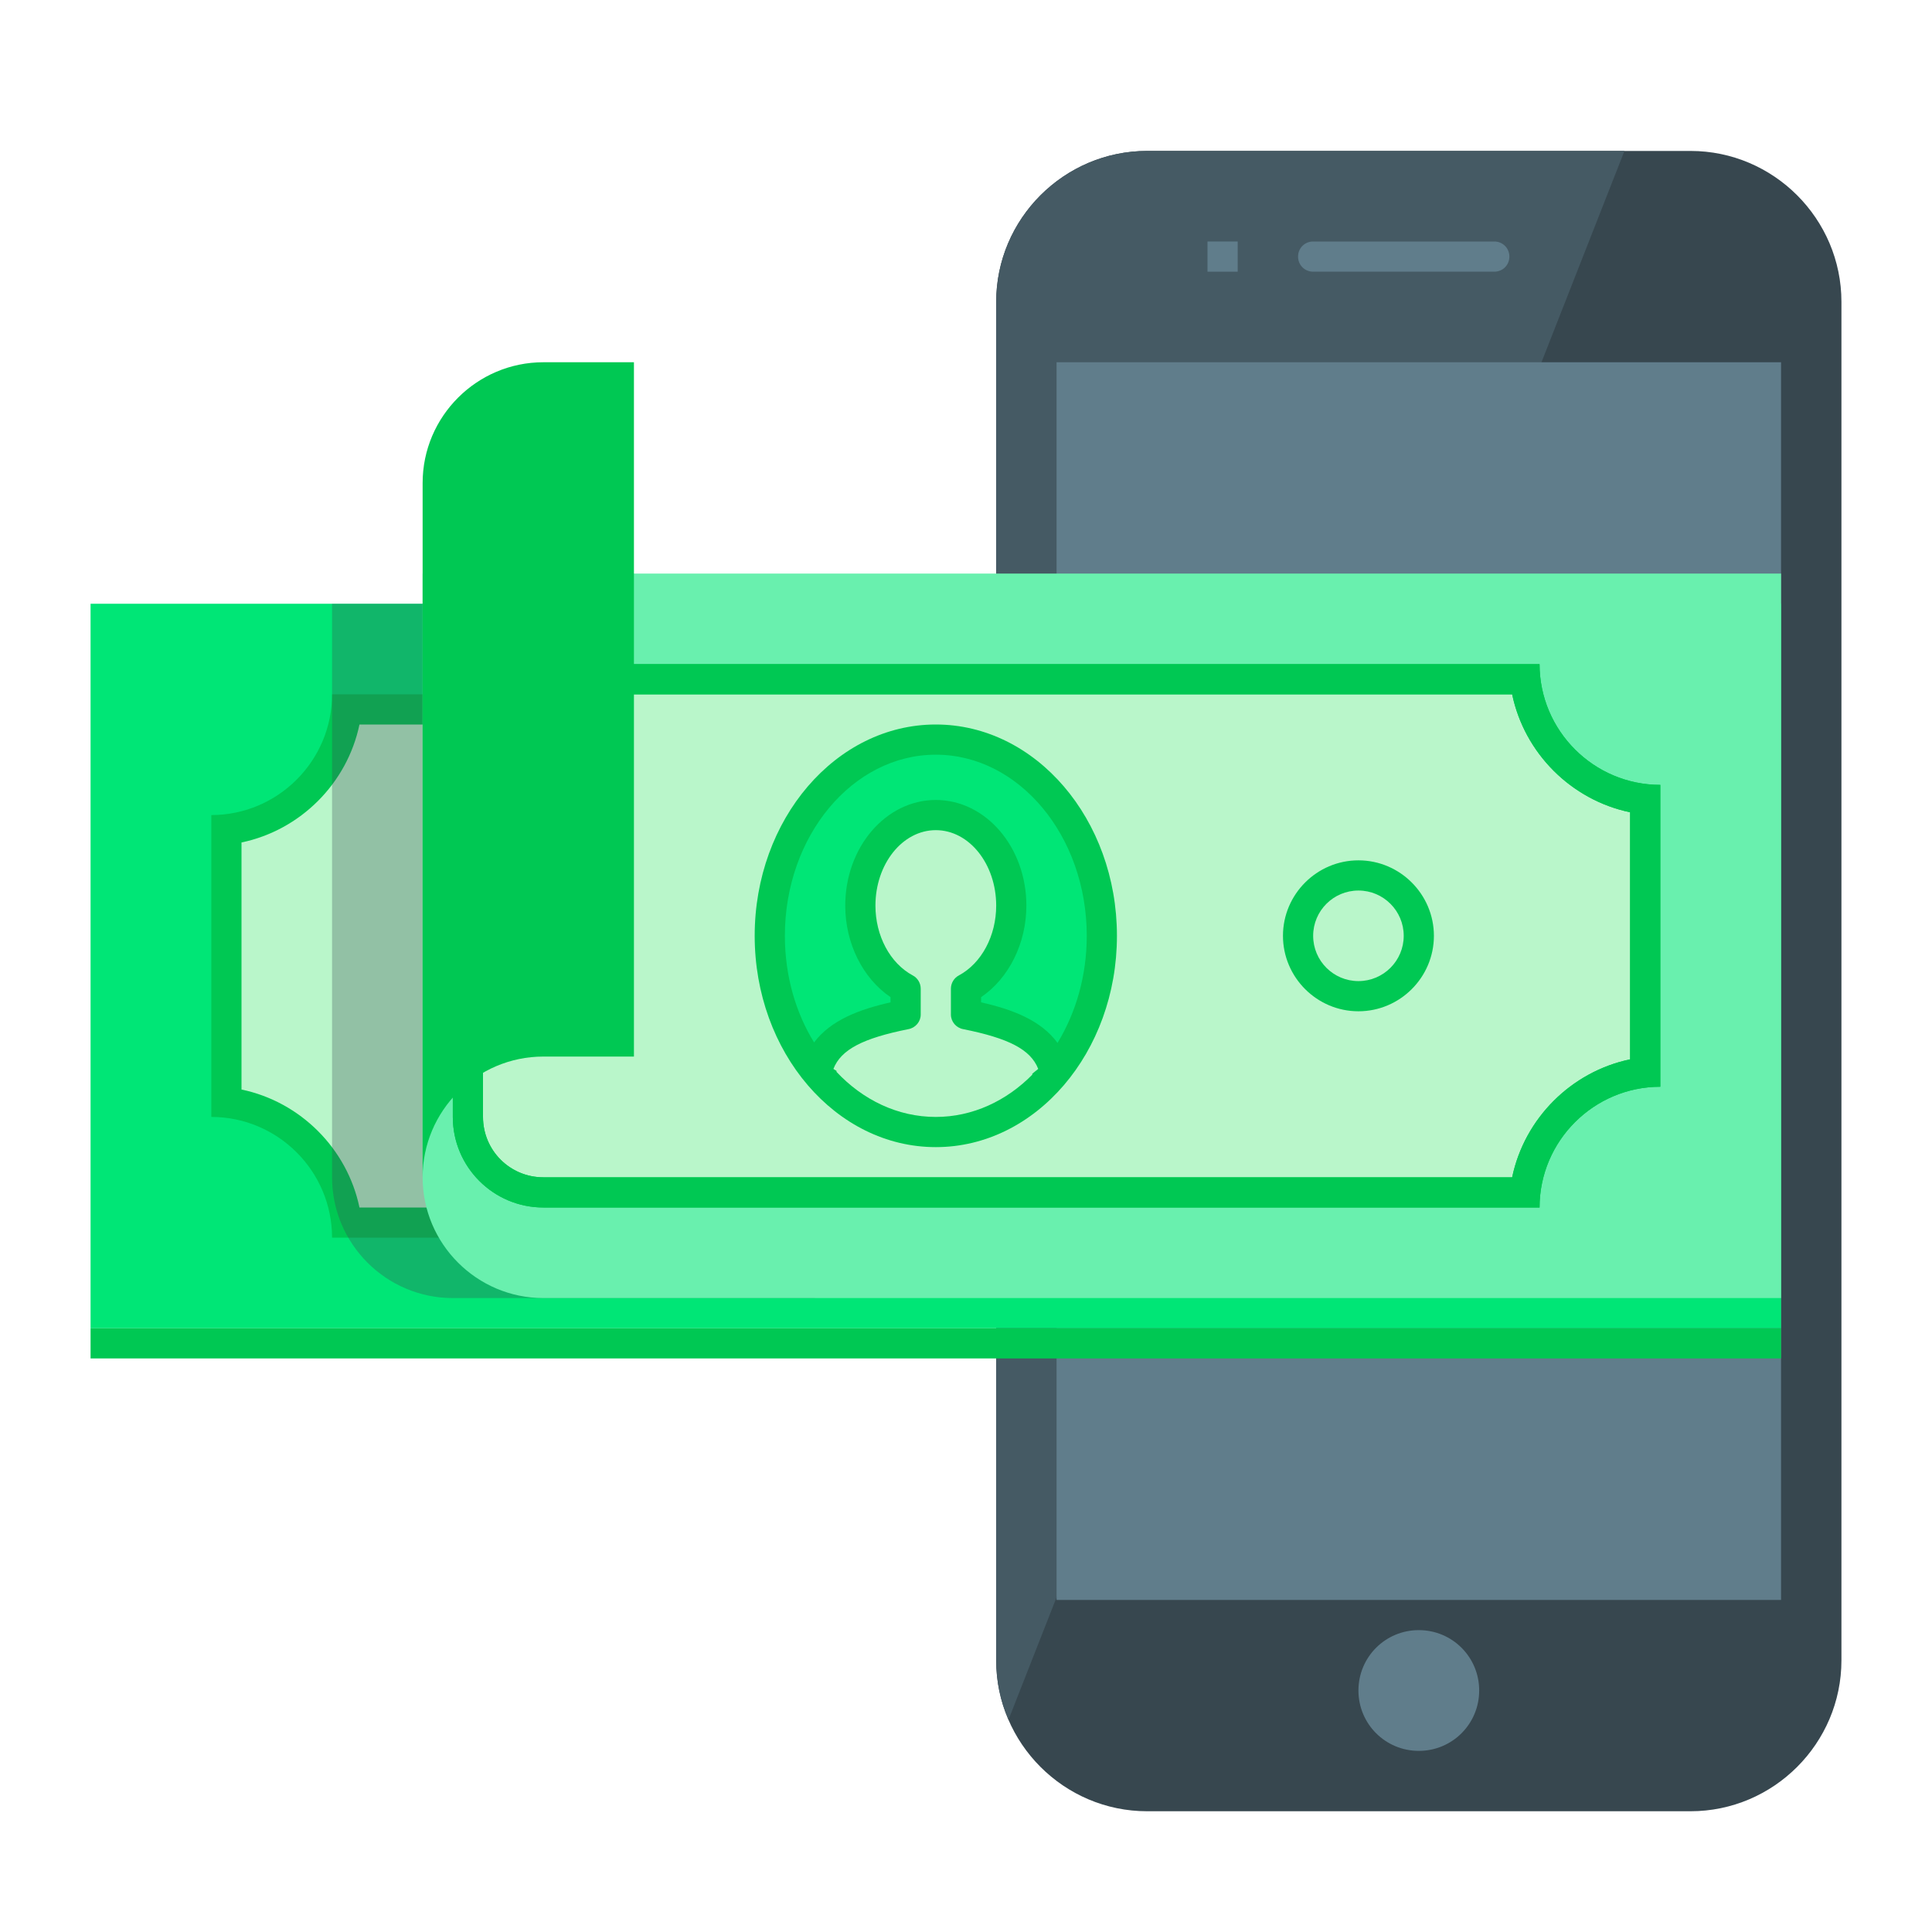 <?xml version="1.0" encoding="UTF-8"?>
<svg xmlns="http://www.w3.org/2000/svg" xmlns:xlink="http://www.w3.org/1999/xlink" width="16px" height="16px" viewBox="0 0 16 16" version="1.1">
<defs>
<filter id="alpha" filterUnits="objectBoundingBox" x="0%" y="0%" width="100%" height="100%">
  <feColorMatrix type="matrix" in="SourceGraphic" values="0 0 0 0 1 0 0 0 0 1 0 0 0 0 1 0 0 0 1 0"/>
</filter>
<mask id="mask0">
  <g filter="url(#alpha)">
<rect x="0" y="0" width="16" height="16" style="fill:rgb(0%,0%,0%);fill-opacity:0.302;stroke:none;"/>
  </g>
</mask>
<clipPath id="clip1">
  <rect x="0" y="0" width="16" height="16"/>
</clipPath>
<g id="surface5" clip-path="url(#clip1)">
<path style=" stroke:none;fill-rule:nonzero;fill:rgb(21.569%,27.843%,30.98%);fill-opacity:1;" d="M 3.75 10.75 L 6.75 10.75 L 6.75 5 L 2.75 5 L 2.75 9.75 C 2.75 10.301 3.199 10.75 3.75 10.75 Z M 3.75 10.75 "/>
</g>
</defs>
<g id="surface1">
<path style=" stroke:none;fill-rule:nonzero;fill:rgb(21.569%,27.843%,30.98%);fill-opacity:1;" d="M 15.25 13.75 C 15.25 14.438 14.688 15 14 15 L 9.5 15 C 8.812 15 8.25 14.438 8.25 13.75 L 8.25 2.5 C 8.25 1.812 8.812 1.25 9.5 1.25 L 14 1.25 C 14.688 1.25 15.25 1.812 15.25 2.5 Z M 15.25 13.75 "/>
<path style=" stroke:none;fill-rule:nonzero;fill:rgb(27.059%,35.294%,39.216%);fill-opacity:1;" d="M 9.5 1.25 C 8.812 1.25 8.25 1.812 8.25 2.5 L 8.25 13.75 C 8.25 13.926 8.285 14.09 8.352 14.242 L 13.453 1.25 Z M 9.5 1.25 "/>
<path style=" stroke:none;fill-rule:nonzero;fill:rgb(37.647%,49.02%,54.51%);fill-opacity:1;" d="M 12.25 14 C 12.25 14.277 12.027 14.5 11.75 14.5 C 11.473 14.5 11.25 14.277 11.25 14 C 11.25 13.723 11.473 13.5 11.75 13.5 C 12.027 13.5 12.25 13.723 12.25 14 Z M 12.25 14 "/>
<path style=" stroke:none;fill-rule:nonzero;fill:rgb(37.647%,49.02%,54.51%);fill-opacity:1;" d="M 10 2 L 10.25 2 L 10.25 2.25 L 10 2.25 Z M 10 2 "/>
<path style=" stroke:none;fill-rule:nonzero;fill:rgb(37.647%,49.02%,54.51%);fill-opacity:1;" d="M 12.5 2.125 C 12.5 2.195 12.445 2.25 12.375 2.25 L 10.875 2.25 C 10.805 2.25 10.75 2.195 10.75 2.125 C 10.75 2.055 10.805 2 10.875 2 L 12.375 2 C 12.445 2 12.5 2.055 12.5 2.125 Z M 12.5 2.125 "/>
<path style=" stroke:none;fill-rule:nonzero;fill:rgb(37.647%,49.02%,54.51%);fill-opacity:1;" d="M 8.75 3 L 14.75 3 L 14.75 13.25 L 8.75 13.25 Z M 8.75 3 "/>
<path style=" stroke:none;fill-rule:nonzero;fill:rgb(0%,90.196%,46.275%);fill-opacity:1;" d="M 0.75 5 L 14.75 5 L 14.75 11 L 0.75 11 Z M 0.75 5 "/>
<path style=" stroke:none;fill-rule:nonzero;fill:rgb(72.549%,96.471%,79.216%);fill-opacity:1;" d="M 2.867 10.125 C 2.809 9.605 2.395 9.191 1.875 9.133 L 1.875 6.867 C 2.395 6.809 2.809 6.395 2.867 5.875 L 12.633 5.875 C 12.691 6.395 13.105 6.809 13.625 6.867 L 13.625 9.133 C 13.105 9.191 12.691 9.605 12.633 10.125 Z M 2.867 10.125 "/>
<path style=" stroke:none;fill-rule:nonzero;fill:rgb(0%,78.431%,32.549%);fill-opacity:1;" d="M 12.523 6 C 12.625 6.488 13.012 6.875 13.5 6.977 L 13.5 9.023 C 13.012 9.125 12.625 9.512 12.523 10 L 2.977 10 C 2.875 9.512 2.488 9.125 2 9.023 L 2 6.977 C 2.488 6.875 2.875 6.488 2.977 6 Z M 12.75 5.75 L 2.75 5.75 C 2.75 6.301 2.301 6.75 1.75 6.75 L 1.75 9.25 C 2.301 9.25 2.75 9.699 2.75 10.25 L 12.75 10.25 C 12.75 9.699 13.199 9.25 13.75 9.25 L 13.75 6.75 C 13.199 6.75 12.75 6.301 12.75 5.75 Z M 12.75 5.75 "/>
<path style=" stroke:none;fill-rule:nonzero;fill:rgb(0%,78.431%,32.549%);fill-opacity:1;" d="M 11.25 7.625 C 11.457 7.625 11.625 7.793 11.625 8 C 11.625 8.207 11.457 8.375 11.25 8.375 C 11.043 8.375 10.875 8.207 10.875 8 C 10.875 7.793 11.043 7.625 11.25 7.625 Z M 11.25 7.375 C 10.906 7.375 10.625 7.656 10.625 8 C 10.625 8.344 10.906 8.625 11.25 8.625 C 11.594 8.625 11.875 8.344 11.875 8 C 11.875 7.656 11.594 7.375 11.25 7.375 Z M 11.25 7.375 "/>
<path style=" stroke:none;fill-rule:nonzero;fill:rgb(0%,78.431%,32.549%);fill-opacity:1;" d="M 4.25 7.625 C 4.457 7.625 4.625 7.793 4.625 8 C 4.625 8.207 4.457 8.375 4.25 8.375 C 4.043 8.375 3.875 8.207 3.875 8 C 3.875 7.793 4.043 7.625 4.25 7.625 Z M 4.25 7.375 C 3.906 7.375 3.625 7.656 3.625 8 C 3.625 8.344 3.906 8.625 4.25 8.625 C 4.594 8.625 4.875 8.344 4.875 8 C 4.875 7.656 4.594 7.375 4.25 7.375 Z M 4.25 7.375 "/>
<use xlink:href="#surface5" mask="url(#mask0)"/>
<path style=" stroke:none;fill-rule:nonzero;fill:rgb(41.176%,94.118%,68.235%);fill-opacity:1;" d="M 14.75 4.75 L 14.75 10.75 L 4.5 10.75 C 3.949 10.75 3.5 10.301 3.5 9.75 L 3.5 4.75 Z M 14.75 4.75 "/>
<path style=" stroke:none;fill-rule:nonzero;fill:rgb(72.549%,96.471%,79.216%);fill-opacity:1;" d="M 12.633 9.875 C 12.691 9.355 13.105 8.941 13.625 8.883 L 13.625 6.617 C 13.105 6.559 12.691 6.145 12.633 5.625 L 3.875 5.625 L 3.875 9.25 C 3.875 9.594 4.156 9.875 4.5 9.875 Z M 12.633 9.875 "/>
<path style=" stroke:none;fill-rule:nonzero;fill:rgb(0%,78.431%,32.549%);fill-opacity:1;" d="M 4 5.75 L 12.523 5.75 C 12.625 6.238 13.012 6.625 13.5 6.727 L 13.5 8.773 C 13.012 8.875 12.625 9.262 12.523 9.75 L 4.5 9.75 C 4.223 9.75 4 9.527 4 9.25 Z M 3.75 5.5 C 3.75 5.926 3.75 8.051 3.75 9.25 C 3.75 9.664 4.086 10 4.5 10 L 12.75 10 C 12.75 9.449 13.199 9 13.75 9 L 13.75 6.5 C 13.199 6.5 12.75 6.051 12.75 5.5 Z M 3.75 5.5 "/>
<path style=" stroke:none;fill-rule:nonzero;fill:rgb(0%,90.196%,46.275%);fill-opacity:1;" d="M 7.75 9.375 C 6.992 9.375 6.375 8.645 6.375 7.75 C 6.375 6.855 6.992 6.125 7.75 6.125 C 8.508 6.125 9.125 6.855 9.125 7.75 C 9.125 8.645 8.508 9.375 7.75 9.375 Z M 7.75 9.375 "/>
<path style=" stroke:none;fill-rule:nonzero;fill:rgb(72.549%,96.471%,79.216%);fill-opacity:1;" d="M 7.5 8.277 L 7.5 8.188 C 7.277 8.07 7.125 7.809 7.125 7.5 C 7.125 7.086 7.406 6.75 7.75 6.75 C 8.094 6.75 8.375 7.086 8.375 7.5 C 8.375 7.809 8.223 8.07 8 8.188 L 8 8.277 C 8.379 8.352 8.672 8.586 8.734 8.879 C 8.484 9.184 8.137 9.375 7.75 9.375 C 7.363 9.375 7.016 9.184 6.766 8.879 C 6.828 8.586 7.121 8.352 7.5 8.277 Z M 7.5 8.277 "/>
<path style=" stroke:none;fill-rule:nonzero;fill:rgb(0%,78.431%,32.549%);fill-opacity:1;" d="M 6.25 7.75 C 6.25 8.715 6.922 9.5 7.75 9.5 C 8.578 9.5 9.25 8.715 9.25 7.75 C 9.25 6.785 8.578 6 7.75 6 C 6.922 6 6.25 6.785 6.25 7.75 Z M 9 7.75 C 9 8.082 8.91 8.387 8.758 8.637 C 8.621 8.449 8.383 8.359 8.125 8.301 L 8.125 8.258 C 8.355 8.102 8.5 7.812 8.5 7.5 C 8.5 7.016 8.164 6.625 7.75 6.625 C 7.336 6.625 7 7.016 7 7.5 C 7 7.812 7.145 8.102 7.375 8.258 L 7.375 8.301 C 7.117 8.359 6.879 8.449 6.742 8.633 C 6.59 8.387 6.5 8.082 6.5 7.75 C 6.5 6.922 7.062 6.25 7.75 6.25 C 8.438 6.25 9 6.922 9 7.75 Z M 6.926 8.875 C 6.926 8.875 6.926 8.875 6.93 8.871 C 6.922 8.863 6.91 8.859 6.902 8.852 C 6.965 8.691 7.148 8.598 7.523 8.523 C 7.582 8.512 7.625 8.461 7.625 8.402 L 7.625 8.188 C 7.625 8.141 7.598 8.098 7.559 8.078 C 7.371 7.977 7.25 7.75 7.25 7.5 C 7.25 7.156 7.473 6.875 7.75 6.875 C 8.027 6.875 8.25 7.156 8.25 7.5 C 8.25 7.75 8.129 7.977 7.941 8.078 C 7.902 8.098 7.875 8.141 7.875 8.188 L 7.875 8.402 C 7.875 8.461 7.918 8.512 7.977 8.523 C 8.352 8.598 8.535 8.691 8.598 8.852 C 8.582 8.867 8.562 8.879 8.547 8.895 C 8.547 8.898 8.551 8.898 8.551 8.898 C 8.336 9.117 8.055 9.25 7.75 9.25 C 7.434 9.25 7.145 9.109 6.926 8.875 Z M 6.926 8.875 "/>
<path style=" stroke:none;fill-rule:nonzero;fill:rgb(0%,78.431%,32.549%);fill-opacity:1;" d="M 4 5.75 L 12.523 5.75 C 12.625 6.238 13.012 6.625 13.5 6.727 L 13.5 8.773 C 13.012 8.875 12.625 9.262 12.523 9.75 L 4.5 9.75 C 4.223 9.75 4 9.527 4 9.25 Z M 3.75 5.5 L 3.75 9.25 C 3.75 9.664 4.086 10 4.5 10 L 12.75 10 C 12.75 9.449 13.199 9 13.75 9 L 13.75 6.5 C 13.199 6.5 12.75 6.051 12.75 5.5 Z M 3.75 5.5 "/>
<path style=" stroke:none;fill-rule:nonzero;fill:rgb(0%,78.431%,32.549%);fill-opacity:1;" d="M 4.5 3 L 5.25 3 L 5.25 8.75 L 4.5 8.75 C 3.949 8.75 3.5 9.199 3.5 9.75 L 3.5 4 C 3.5 3.449 3.949 3 4.5 3 Z M 4.5 3 "/>
<path style=" stroke:none;fill-rule:nonzero;fill:rgb(0%,78.431%,32.549%);fill-opacity:1;" d="M 11.25 7.375 C 11.457 7.375 11.625 7.543 11.625 7.75 C 11.625 7.957 11.457 8.125 11.25 8.125 C 11.043 8.125 10.875 7.957 10.875 7.75 C 10.875 7.543 11.043 7.375 11.25 7.375 Z M 11.25 7.125 C 10.906 7.125 10.625 7.406 10.625 7.75 C 10.625 8.094 10.906 8.375 11.25 8.375 C 11.594 8.375 11.875 8.094 11.875 7.75 C 11.875 7.406 11.594 7.125 11.25 7.125 Z M 11.25 7.125 "/>
<path style=" stroke:none;fill-rule:nonzero;fill:rgb(0%,78.431%,32.549%);fill-opacity:1;" d="M 0.75 11 L 14.75 11 L 14.75 11.25 L 0.75 11.25 Z M 0.75 11 "/>
</g>
</svg>
